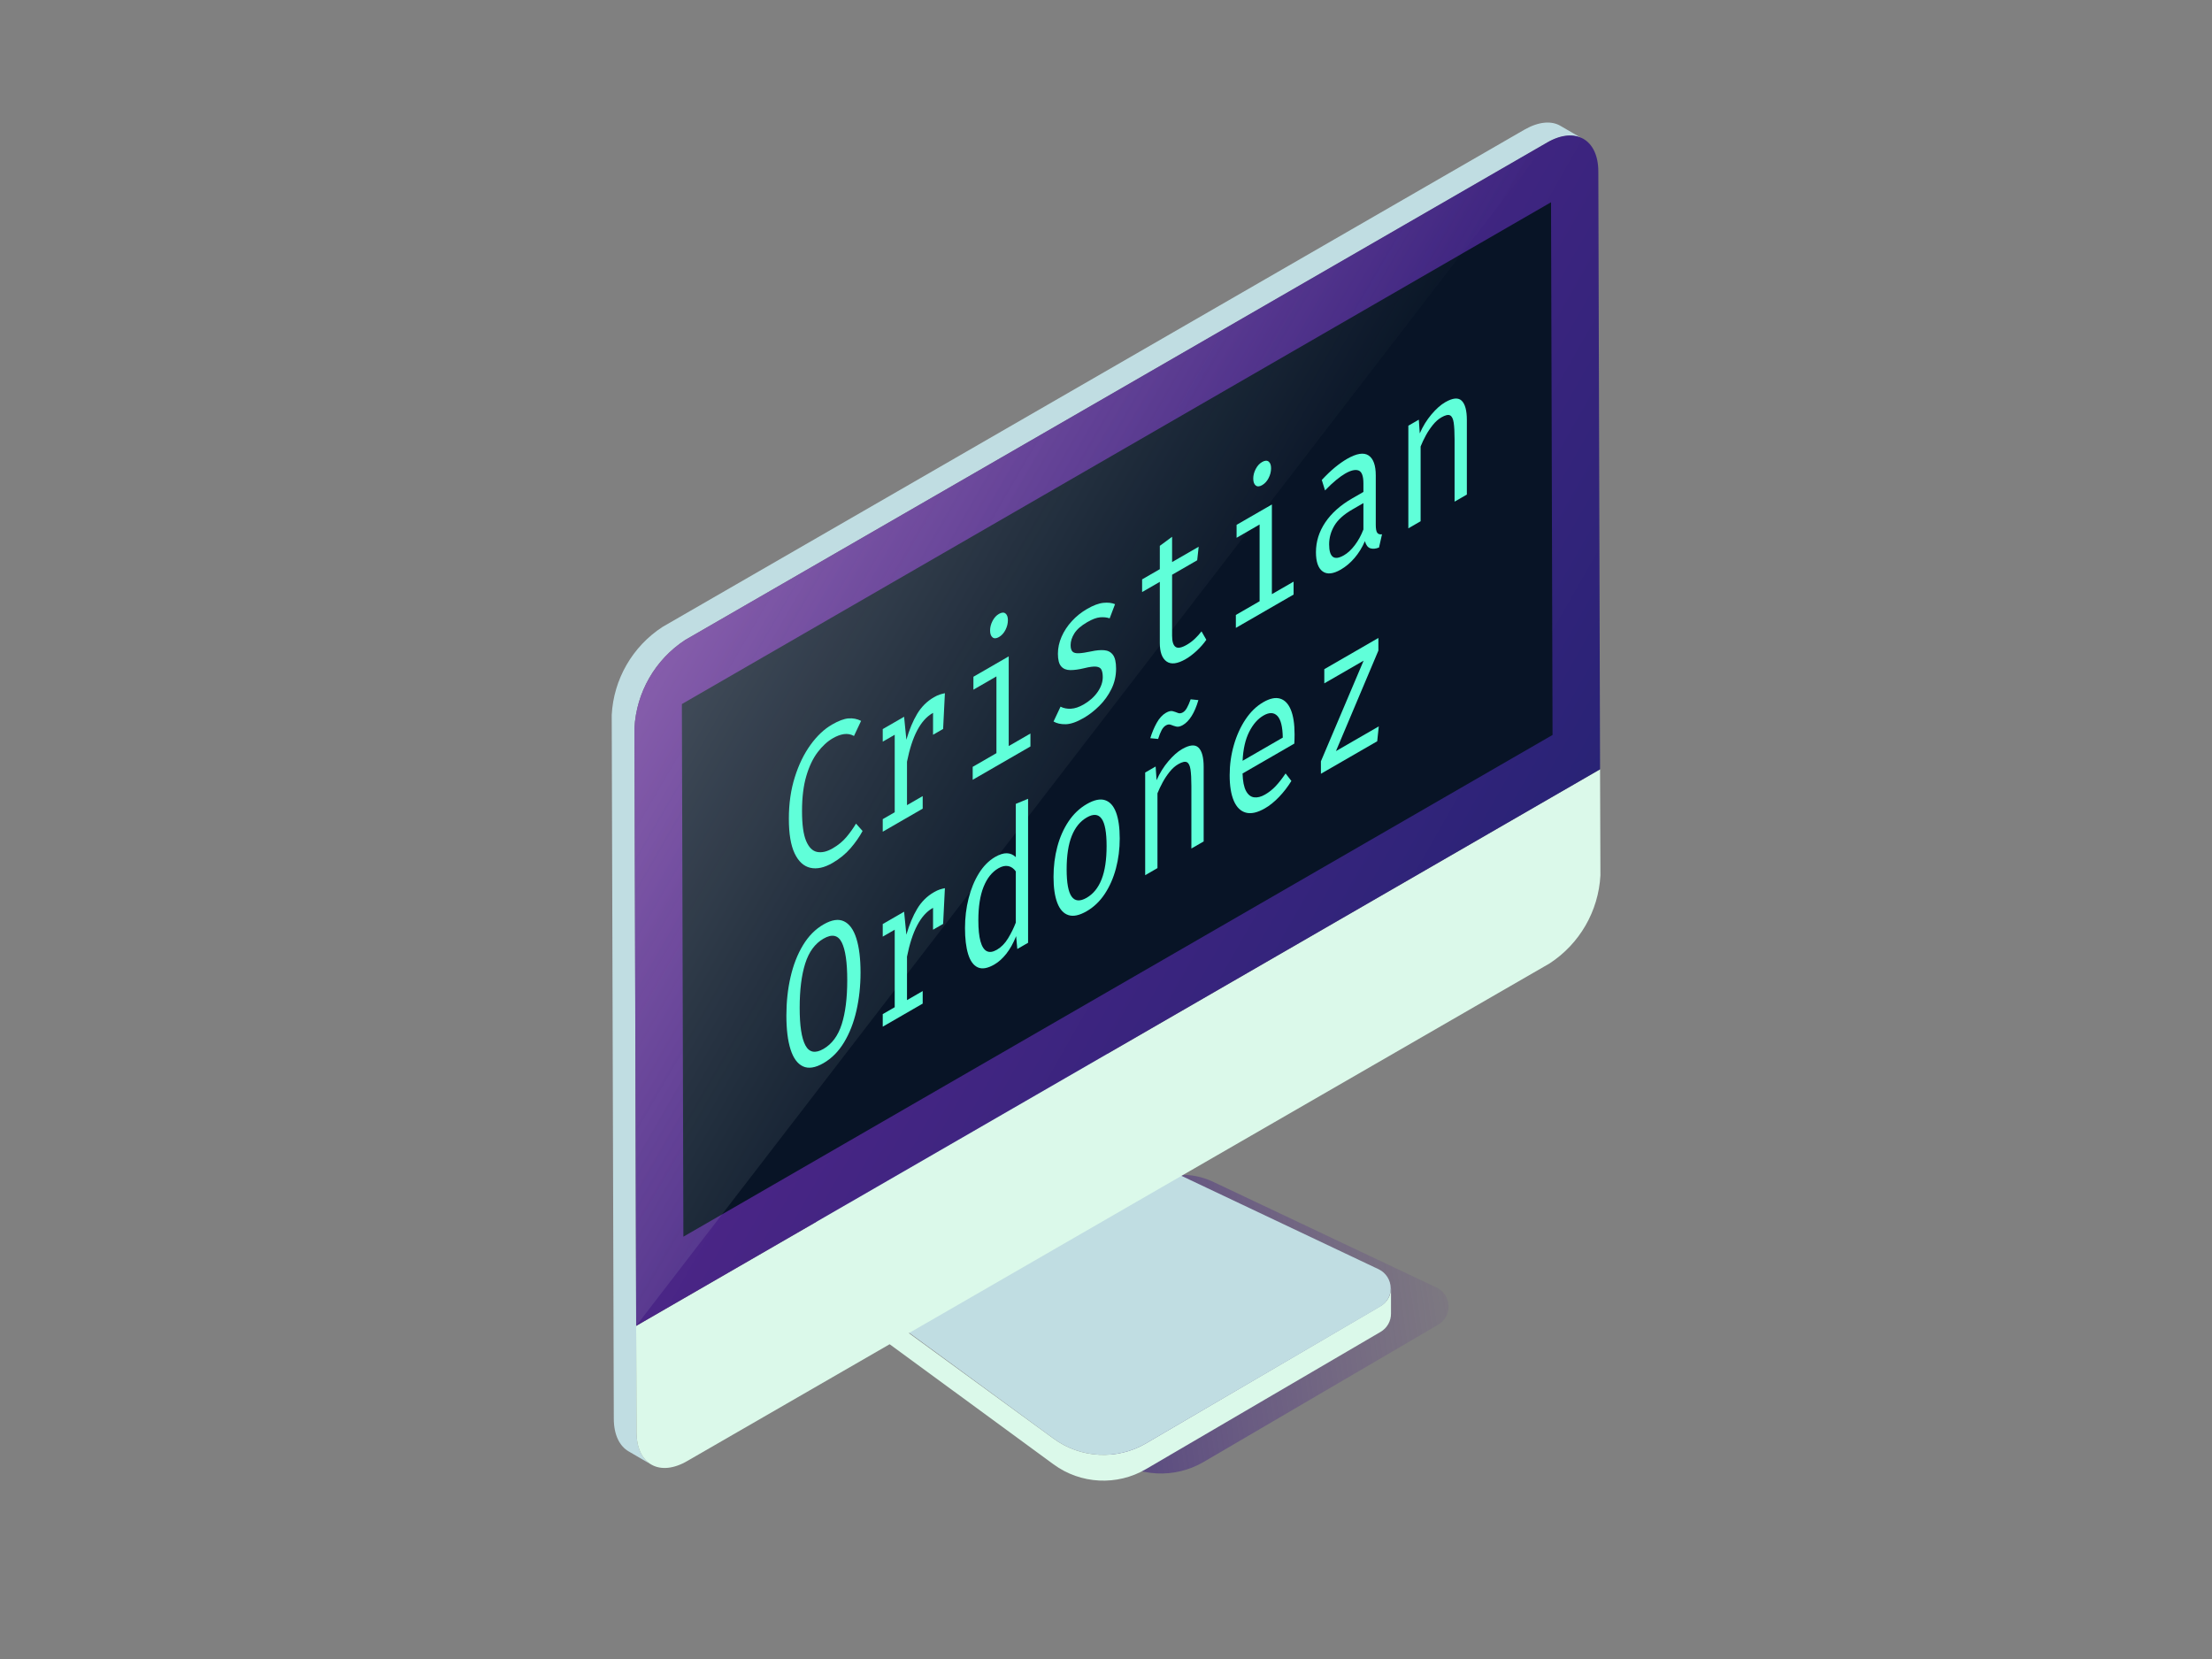 <?xml version="1.0" encoding="UTF-8" standalone="no"?>
<!DOCTYPE svg PUBLIC "-//W3C//DTD SVG 1.1//EN" "http://www.w3.org/Graphics/SVG/1.1/DTD/svg11.dtd">
<svg width="100%" height="100%" viewBox="0 0 800 600" version="1.1" xmlns="http://www.w3.org/2000/svg" xmlns:xlink="http://www.w3.org/1999/xlink" xml:space="preserve" xmlns:serif="http://www.serif.com/" style="fill-rule:evenodd;clip-rule:evenodd;stroke-linejoin:round;stroke-miterlimit:2;">
    <rect x="0" y="0" width="800" height="600" fill="#808080" stroke="none"/>
    <g transform="matrix(2.6,0,0,2.6,221.235,44.235)">
        <path d="M83.6,147.35L114.72,162.08C115.745,162.563 116.401,163.598 116.401,164.731C116.401,165.77 115.848,166.735 114.95,167.26L82.33,186.35C78.301,188.708 73.232,188.444 69.47,185.68L45.28,168C44.766,167.624 44.461,167.023 44.461,166.386C44.461,165.677 44.838,165.018 45.45,164.66L74.28,147.79C77.121,146.116 80.614,145.951 83.6,147.35Z" style="fill:url(#_Linear1);fill-rule:nonzero;"/>
    </g>
    <g transform="matrix(2.6,0,0,2.6,221.235,44.235)">
        <path d="M76.14,105.46C75.745,105.702 75.45,106.078 75.31,106.52C75.268,106.607 75.234,106.697 75.21,106.79L74.13,110.79L44.63,127.93L42.56,126.74C41.816,126.203 40.84,126.1 40,126.47L44.14,124.05L76.14,105.46Z" style="fill:url(#_Linear2);fill-rule:nonzero;"/>
    </g>
    <g transform="matrix(2.6,0,0,2.6,221.235,44.235)">
        <path d="M40,126.48C39.949,126.503 39.902,126.533 39.86,126.57L40,126.48Z" style="fill:url(#_Linear3);fill-rule:nonzero;"/>
    </g>
    <g transform="matrix(2.6,0,0,2.6,221.235,44.235)">
        <path d="M76.14,105.46C75.745,105.702 75.45,106.078 75.31,106.52C75.268,106.607 75.234,106.697 75.21,106.79L74.13,110.79L44.63,127.93L42.56,126.74C41.816,126.203 40.84,126.1 40,126.47L44.14,124.05L76.14,105.46Z" style="fill:url(#_Linear4);fill-rule:nonzero;"/>
    </g>
    <g transform="matrix(2.6,0,0,2.6,221.235,44.235)">
        <path d="M73.94,101.66C75.18,100.94 76.94,101.06 78.75,102.13L80.82,103.32L44.65,124.32L42.58,123.12C40.73,122.05 39.01,121.93 37.77,122.65L73.94,101.66Z" style="fill:url(#_Linear5);fill-rule:nonzero;"/>
    </g>
    <g transform="matrix(2.6,0,0,2.6,221.235,44.235)">
        <path d="M80.81,103.32L80.8,106.91L74.14,110.79L44.63,127.93L44.65,124.34L75.31,106.52L80.81,103.32Z" style="fill:rgb(230,230,230);fill-rule:nonzero;"/>
    </g>
    <g transform="matrix(2.6,0,0,2.6,221.235,44.235)">
        <path d="M108.4,162.14L108.4,165.7C108.411,166.753 107.852,167.734 106.94,168.26L74.32,187.34C70.293,189.701 65.224,189.441 61.46,186.68L34.81,167.15C32.462,165.669 30.601,163.53 29.46,161C28.229,158.735 27.819,156.113 28.3,153.58L36,125.15C36.228,124.104 36.88,123.198 37.8,122.65L38.06,122.52L38.33,122.42C38.493,122.365 38.66,122.325 38.83,122.3C38.916,122.285 39.004,122.285 39.09,122.3C39.23,122.29 39.37,122.29 39.51,122.3C40.574,122.335 41.609,122.653 42.51,123.22L44.08,124.12L44.58,124.41L44.58,128L42.51,126.81C41.766,126.273 40.79,126.17 39.95,126.54C39.899,126.563 39.852,126.593 39.81,126.63C39.752,126.663 39.698,126.704 39.65,126.75C39.612,126.782 39.578,126.819 39.55,126.86C39.493,126.906 39.442,126.96 39.4,127.02C39.367,127.052 39.34,127.089 39.32,127.13C39.258,127.209 39.208,127.297 39.17,127.39L39.17,127.45C39.111,127.59 39.061,127.734 39.02,127.88L31.31,156.35C31.044,157.713 31.26,159.128 31.92,160.35C32.541,161.708 33.546,162.855 34.81,163.65L37.53,165.65L61.46,183.1C65.226,185.856 70.292,186.116 74.32,183.76L106.94,164.67C107.847,164.153 108.407,163.184 108.4,162.14Z" style="fill:url(#_Linear6);fill-rule:nonzero;"/>
    </g>
    <g transform="matrix(2.6,0,0,2.6,221.235,44.235)">
        <path d="M31.32,156.28L39,127.81C39.123,127.264 39.457,126.789 39.93,126.49L76.11,105.49C75.63,105.783 75.29,106.26 75.17,106.81L67.45,135.28C67.187,136.645 67.406,138.059 68.07,139.28C68.631,140.614 69.578,141.749 70.79,142.54L106.68,159.54C107.704,160.026 108.359,161.063 108.359,162.196C108.359,163.237 107.807,164.202 106.91,164.73L74.33,183.76C70.302,186.116 65.236,185.856 61.47,183.1L34.82,163.57C33.557,162.777 32.555,161.629 31.94,160.27C31.279,159.052 31.06,157.641 31.32,156.28Z" style="fill:url(#_Linear7);fill-rule:nonzero;"/>
    </g>
    <g transform="matrix(2.6,0,0,2.6,221.235,44.235)">
        <path d="M7.07,70.19L127,1C129,-0.13 130.76,-0.24 132,0.51L135.17,2.35C133.88,1.6 132.09,1.7 130.12,2.84L10.24,72C6.052,74.718 3.418,79.293 3.17,84.28L3.45,182.17C3.45,184.41 4.25,185.98 5.52,186.72L2.36,184.88C1.08,184.14 0.3,182.57 0.29,180.34L0,82.44C0.262,77.465 2.893,72.906 7.07,70.19Z" style="fill:url(#_Linear8);fill-rule:nonzero;"/>
    </g>
    <g transform="matrix(2.6,0,0,2.6,221.235,44.235)">
        <path d="M3.4,167.42L3.45,182.18C3.45,186.67 6.66,188.49 10.57,186.18L130.46,117C134.631,114.284 137.262,109.73 137.53,104.76L137.48,90L3.4,167.42" style="fill:url(#_Linear9);fill-rule:nonzero;"/>
    </g>
    <g transform="matrix(2.6,0,0,2.6,221.235,44.235)">
        <path d="M10.23,72C6.049,74.725 3.417,79.296 3.16,84.28L3.4,167.42L137.48,90L137.24,6.86C137.24,2.36 134.04,0.54 130.13,2.8L10.23,72" style="fill:url(#_Linear10);fill-rule:nonzero;"/>
    </g>
    <g transform="matrix(2.6,0,0,2.6,221.235,44.235)">
        <path d="M130.87,85.22L130.66,11.12L9.76,80.92L9.97,155.01L130.87,85.22" style="fill:rgb(8,20,38);fill-rule:nonzero;"/>
    </g>
    <g transform="matrix(2.6,0,0,2.6,221.235,44.235)">
        <path d="M40,126.48C39.949,126.503 39.902,126.533 39.86,126.57L40,126.48Z" style="fill:url(#_Linear11);fill-rule:nonzero;"/>
    </g>
    <g transform="matrix(2.6,0,0,2.6,221.235,44.235)">
        <path d="M130.13,2.81L10.23,72C6.049,74.725 3.417,79.296 3.16,84.28L3.4,167.42L130.13,2.81Z" style="fill:url(#_Linear12);fill-rule:nonzero;"/>
    </g>
    <g transform="matrix(2.228,-1.286,-2.72709e-17,2.971,-330.748,268.953)">
        <path d="M283.496,120.394C284.565,120.394 285.46,120.529 286.18,120.799C286.9,121.069 287.582,121.464 288.228,121.985L287.077,123.326C286.565,122.893 286.022,122.584 285.449,122.396C284.876,122.209 284.275,122.116 283.646,122.116C282.757,122.116 281.931,122.328 281.169,122.754C280.408,123.179 279.796,123.88 279.334,124.856C278.872,125.833 278.641,127.155 278.641,128.823C278.641,130.449 278.861,131.751 279.302,132.729C279.743,133.707 280.34,134.415 281.091,134.852C281.842,135.289 282.681,135.508 283.608,135.508C284.522,135.508 285.275,135.369 285.866,135.091C286.458,134.813 286.971,134.495 287.405,134.137L288.469,135.495C287.974,135.976 287.326,136.393 286.525,136.746C285.723,137.099 284.741,137.275 283.577,137.275C282.254,137.275 281.057,136.951 279.985,136.303C278.914,135.655 278.065,134.703 277.44,133.448C276.815,132.193 276.502,130.651 276.502,128.823C276.502,126.988 276.822,125.445 277.462,124.194C278.102,122.943 278.953,121.996 280.015,121.355C281.077,120.714 282.238,120.394 283.496,120.394Z" style="fill:rgb(96,255,217);fill-rule:nonzero;"/>
        <path d="M291.742,137L291.742,135.472L293.687,135.472L293.687,126.039L291.742,126.039L291.742,124.508L295.211,124.508L295.579,127.463C296.061,126.434 296.646,125.637 297.334,125.074C298.022,124.51 298.93,124.229 300.058,124.229C300.406,124.229 300.717,124.255 300.991,124.307C301.266,124.359 301.546,124.426 301.833,124.508L301.252,126.288C300.986,126.212 300.746,126.157 300.531,126.122C300.317,126.088 300.075,126.07 299.804,126.07C298.841,126.07 298.017,126.411 297.332,127.093C296.647,127.774 296.097,128.804 295.681,130.182L295.681,135.472L298.228,135.472L298.228,137L291.742,137ZM299.908,128.734L299.908,126.015L300.109,124.508L301.833,124.508L301.544,128.734L299.908,128.734Z" style="fill:rgb(96,255,217);fill-rule:nonzero;"/>
        <path d="M312.192,124.508L312.192,135.425L315.717,135.425L315.717,137L306.344,137L306.344,135.425L310.199,135.425L310.199,126.083L306.462,126.083L306.462,124.508L312.192,124.508ZM310.603,118.651C311.044,118.651 311.398,118.785 311.663,119.055C311.928,119.324 312.06,119.653 312.06,120.041C312.06,120.447 311.928,120.786 311.663,121.059C311.398,121.333 311.044,121.469 310.603,121.469C310.178,121.469 309.833,121.333 309.567,121.059C309.301,120.786 309.168,120.447 309.168,120.041C309.168,119.653 309.301,119.324 309.567,119.055C309.833,118.785 310.178,118.651 310.603,118.651Z" style="fill:rgb(96,255,217);fill-rule:nonzero;"/>
        <path d="M324.353,135.627C325.313,135.627 326.071,135.448 326.625,135.088C327.18,134.729 327.457,134.248 327.457,133.645C327.457,133.266 327.389,132.938 327.254,132.662C327.119,132.386 326.837,132.135 326.406,131.911C325.976,131.687 325.32,131.466 324.439,131.249C323.574,131.031 322.823,130.782 322.184,130.503C321.546,130.223 321.052,129.858 320.703,129.408C320.353,128.959 320.178,128.371 320.178,127.646C320.178,126.943 320.377,126.337 320.775,125.828C321.173,125.319 321.729,124.927 322.444,124.652C323.158,124.376 323.982,124.239 324.917,124.239C325.924,124.239 326.803,124.372 327.552,124.64C328.301,124.907 328.935,125.235 329.452,125.623L328.579,126.97C328.106,126.646 327.584,126.379 327.013,126.17C326.442,125.961 325.755,125.857 324.951,125.857C323.963,125.857 323.265,126.009 322.856,126.315C322.446,126.62 322.241,127.015 322.241,127.497C322.241,127.864 322.343,128.166 322.546,128.406C322.749,128.646 323.092,128.862 323.574,129.054C324.056,129.247 324.717,129.459 325.558,129.69C326.373,129.907 327.085,130.166 327.693,130.467C328.301,130.768 328.774,131.161 329.113,131.649C329.451,132.136 329.62,132.769 329.62,133.549C329.62,134.437 329.367,135.154 328.861,135.702C328.355,136.25 327.699,136.649 326.895,136.9C326.091,137.15 325.242,137.275 324.349,137.275C323.223,137.275 322.261,137.11 321.465,136.781C320.668,136.451 320.003,136.053 319.468,135.587L320.605,134.271C321.095,134.675 321.659,135.002 322.295,135.252C322.931,135.502 323.617,135.627 324.353,135.627Z" style="fill:rgb(96,255,217);fill-rule:nonzero;"/>
        <path d="M344.269,136.374C343.84,136.654 343.319,136.874 342.709,137.035C342.098,137.195 341.501,137.275 340.917,137.275C339.577,137.275 338.542,136.923 337.813,136.217C337.084,135.512 336.72,134.606 336.72,133.5L336.72,126.052L333.845,126.052L333.845,124.508L336.72,124.508L336.72,121.669L338.713,121.428L338.713,124.508L343.028,124.508L342.788,126.052L338.713,126.052L338.713,133.473C338.713,134.171 338.897,134.702 339.264,135.065C339.631,135.429 340.243,135.61 341.1,135.61C341.567,135.61 341.998,135.555 342.394,135.446C342.789,135.336 343.154,135.192 343.49,135.013L344.269,136.374Z" style="fill:rgb(96,255,217);fill-rule:nonzero;"/>
        <path d="M354.911,124.508L354.911,135.425L358.436,135.425L358.436,137L349.063,137L349.063,135.425L352.918,135.425L352.918,126.083L349.181,126.083L349.181,124.508L354.911,124.508ZM353.322,118.651C353.763,118.651 354.117,118.785 354.382,119.055C354.647,119.324 354.779,119.653 354.779,120.041C354.779,120.447 354.647,120.786 354.382,121.059C354.117,121.333 353.763,121.469 353.322,121.469C352.897,121.469 352.552,121.333 352.286,121.059C352.02,120.786 351.887,120.447 351.887,120.041C351.887,119.653 352.02,119.324 352.286,119.055C352.552,118.785 352.897,118.651 353.322,118.651Z" style="fill:rgb(96,255,217);fill-rule:nonzero;"/>
        <path d="M371.775,134.274C371.775,134.773 371.857,135.137 372.021,135.366C372.185,135.595 372.441,135.765 372.789,135.876L372.301,137.274C371.764,137.202 371.294,137.031 370.891,136.758C370.487,136.486 370.194,136.07 370.011,135.512C369.565,136.089 369.005,136.528 368.329,136.827C367.654,137.126 366.909,137.275 366.096,137.275C364.847,137.275 363.863,136.922 363.144,136.216C362.424,135.51 362.064,134.576 362.064,133.413C362.064,132.123 362.567,131.134 363.572,130.445C364.577,129.757 366.028,129.412 367.925,129.412L369.768,129.412L369.768,128.371C369.768,127.47 369.505,126.833 368.978,126.458C368.451,126.084 367.722,125.897 366.792,125.897C366.376,125.897 365.891,125.946 365.338,126.046C364.784,126.145 364.185,126.308 363.54,126.534L363.012,125.03C363.778,124.746 364.498,124.543 365.173,124.421C365.848,124.299 366.487,124.239 367.092,124.239C368.65,124.239 369.82,124.602 370.602,125.329C371.384,126.056 371.775,127.038 371.775,128.277L371.775,134.274ZM366.612,135.755C367.229,135.755 367.817,135.6 368.375,135.288C368.934,134.977 369.399,134.542 369.768,133.983L369.768,130.771L367.964,130.771C366.585,130.771 365.613,131.007 365.05,131.48C364.486,131.953 364.204,132.589 364.204,133.389C364.204,134.165 364.403,134.753 364.8,135.154C365.197,135.555 365.801,135.755 366.612,135.755Z" style="fill:rgb(96,255,217);fill-rule:nonzero;"/>
        <path d="M377.062,137L377.062,124.508L378.763,124.508L378.915,126.242C379.422,125.597 380.056,125.101 380.818,124.756C381.58,124.411 382.321,124.239 383.041,124.239C384.269,124.239 385.163,124.564 385.722,125.214C386.281,125.865 386.561,126.769 386.561,127.927L386.561,137L384.567,137L384.567,129.391C384.567,128.542 384.52,127.853 384.424,127.326C384.328,126.799 384.129,126.415 383.826,126.175C383.523,125.935 383.056,125.814 382.424,125.814C381.937,125.814 381.478,125.921 381.046,126.133C380.614,126.345 380.229,126.611 379.891,126.932C379.553,127.252 379.274,127.575 379.055,127.9L379.055,137L377.062,137Z" style="fill:rgb(96,255,217);fill-rule:nonzero;"/>
        <path d="M288.139,152.58C288.139,154.229 287.914,155.688 287.464,156.957C287.015,158.226 286.344,159.218 285.452,159.934C284.561,160.65 283.45,161.008 282.12,161.008C280.798,161.008 279.689,160.658 278.793,159.958C277.898,159.258 277.225,158.278 276.776,157.019C276.326,155.76 276.101,154.29 276.101,152.607C276.101,150.952 276.326,149.488 276.776,148.213C277.225,146.939 277.898,145.939 278.793,145.214C279.689,144.489 280.798,144.127 282.12,144.127C283.45,144.127 284.561,144.479 285.452,145.185C286.344,145.89 287.015,146.877 287.464,148.145C287.914,149.413 288.139,150.891 288.139,152.58ZM285.981,152.58C285.981,150.402 285.682,148.737 285.083,147.585C284.484,146.432 283.497,145.856 282.12,145.856C280.743,145.856 279.755,146.437 279.157,147.6C278.558,148.762 278.259,150.431 278.259,152.607C278.259,154.779 278.568,156.433 279.187,157.57C279.806,158.708 280.783,159.276 282.12,159.276C283.496,159.276 284.484,158.705 285.082,157.562C285.681,156.419 285.981,154.758 285.981,152.58Z" style="fill:rgb(96,255,217);fill-rule:nonzero;"/>
        <path d="M291.742,160.733L291.742,159.205L293.687,159.205L293.687,149.772L291.742,149.772L291.742,148.24L295.211,148.24L295.579,151.195C296.061,150.166 296.646,149.37 297.334,148.807C298.022,148.243 298.93,147.961 300.058,147.961C300.406,147.961 300.717,147.987 300.991,148.039C301.266,148.091 301.546,148.158 301.833,148.24L301.252,150.02C300.986,149.945 300.746,149.89 300.531,149.855C300.317,149.82 300.075,149.803 299.804,149.803C298.841,149.803 298.017,150.144 297.332,150.825C296.647,151.507 296.097,152.537 295.681,153.915L295.681,159.205L298.228,159.205L298.228,160.733L291.742,160.733ZM299.908,152.466L299.908,149.748L300.109,148.24L301.833,148.24L301.544,152.466L299.908,152.466Z" style="fill:rgb(96,255,217);fill-rule:nonzero;"/>
        <path d="M313.342,142.96L315.335,143.205L315.335,160.733L313.586,160.733L313.396,159.088C312.932,159.75 312.398,160.235 311.793,160.544C311.188,160.853 310.541,161.008 309.852,161.008C308.765,161.008 307.871,160.735 307.168,160.189C306.466,159.642 305.945,158.88 305.605,157.902C305.266,156.923 305.096,155.792 305.096,154.506C305.096,153.251 305.29,152.132 305.679,151.149C306.067,150.166 306.626,149.39 307.356,148.823C308.086,148.255 308.967,147.971 309.997,147.971C310.711,147.971 311.343,148.096 311.893,148.346C312.442,148.595 312.925,148.962 313.342,149.445L313.342,142.96ZM310.512,149.578C309.473,149.578 308.672,149.986 308.108,150.8C307.545,151.614 307.263,152.848 307.263,154.502C307.263,155.581 307.379,156.484 307.609,157.21C307.839,157.936 308.176,158.48 308.622,158.844C309.067,159.208 309.616,159.389 310.271,159.389C310.977,159.389 311.581,159.189 312.084,158.787C312.586,158.386 313.006,157.929 313.342,157.418L313.342,151.178C313.001,150.671 312.589,150.277 312.104,149.998C311.619,149.718 311.088,149.578 310.512,149.578Z" style="fill:rgb(96,255,217);fill-rule:nonzero;"/>
        <path d="M324.866,147.971C326.042,147.971 327.026,148.239 327.82,148.775C328.614,149.31 329.211,150.064 329.612,151.038C330.012,152.011 330.212,153.158 330.212,154.478C330.212,155.751 330.007,156.877 329.596,157.859C329.186,158.84 328.582,159.61 327.786,160.169C326.989,160.728 326.006,161.008 324.839,161.008C323.667,161.008 322.682,160.739 321.884,160.199C321.087,159.66 320.484,158.902 320.077,157.925C319.669,156.947 319.466,155.807 319.466,154.502C319.466,153.214 319.671,152.08 320.081,151.1C320.492,150.119 321.099,149.353 321.903,148.8C322.707,148.248 323.694,147.971 324.866,147.971ZM324.866,149.602C323.788,149.602 322.973,150 322.423,150.797C321.872,151.594 321.596,152.829 321.596,154.502C321.596,156.151 321.867,157.374 322.409,158.173C322.95,158.972 323.76,159.371 324.839,159.371C325.917,159.371 326.727,158.972 327.269,158.173C327.811,157.374 328.081,156.143 328.081,154.478C328.081,152.819 327.812,151.591 327.273,150.796C326.735,150 325.932,149.602 324.866,149.602Z" style="fill:rgb(96,255,217);fill-rule:nonzero;"/>
        <path d="M334.344,160.733L334.344,148.237L336.041,148.237L336.195,149.97C336.701,149.329 337.336,148.837 338.1,148.493C338.863,148.148 339.605,147.976 340.324,147.976C341.551,147.976 342.443,148.301 343,148.949C343.558,149.598 343.837,150.5 343.837,151.655L343.837,160.733L341.843,160.733L341.843,153.126C341.843,152.272 341.796,151.582 341.701,151.056C341.606,150.53 341.408,150.146 341.108,149.905C340.807,149.663 340.34,149.543 339.707,149.543C339.217,149.543 338.756,149.65 338.325,149.863C337.894,150.077 337.51,150.344 337.174,150.664C336.838,150.985 336.559,151.307 336.337,151.631L336.337,160.733L334.344,160.733ZM340.467,145.105C340.048,145.105 339.686,145.01 339.381,144.82C339.077,144.63 338.794,144.438 338.533,144.244C338.272,144.051 337.995,143.954 337.702,143.954C337.433,143.954 337.204,144.047 337.014,144.233C336.824,144.418 336.634,144.693 336.444,145.057L335.174,144.416C335.451,143.855 335.799,143.382 336.219,142.998C336.638,142.615 337.136,142.423 337.714,142.423C338.157,142.423 338.527,142.518 338.823,142.708C339.12,142.898 339.395,143.087 339.648,143.277C339.901,143.467 340.174,143.562 340.467,143.562C340.704,143.562 340.92,143.477 341.114,143.307C341.307,143.137 341.511,142.874 341.725,142.518L342.983,143.159C342.674,143.815 342.306,144.304 341.879,144.624C341.452,144.945 340.981,145.105 340.467,145.105Z" style="fill:rgb(96,255,217);fill-rule:nonzero;"/>
        <path d="M350.151,155.194C350.189,156.157 350.375,156.944 350.709,157.557C351.043,158.169 351.481,158.619 352.024,158.907C352.567,159.196 353.162,159.34 353.808,159.34C354.446,159.34 355.024,159.245 355.54,159.055C356.057,158.865 356.589,158.585 357.136,158.213L358.076,159.532C357.495,159.989 356.829,160.35 356.078,160.613C355.327,160.876 354.563,161.008 353.785,161.008C352.571,161.008 351.537,160.735 350.683,160.189C349.829,159.643 349.178,158.881 348.73,157.904C348.282,156.927 348.058,155.792 348.058,154.498C348.058,153.238 348.284,152.117 348.734,151.134C349.184,150.151 349.817,149.378 350.633,148.815C351.45,148.253 352.412,147.971 353.519,147.971C354.575,147.971 355.482,148.219 356.239,148.715C356.996,149.211 357.578,149.916 357.985,150.829C358.393,151.743 358.596,152.833 358.596,154.1C358.596,154.314 358.592,154.514 358.583,154.702C358.574,154.889 358.564,155.053 358.553,155.194L350.151,155.194ZM353.547,149.609C352.618,149.609 351.843,149.939 351.221,150.598C350.599,151.258 350.245,152.276 350.158,153.653L356.679,153.653C356.653,152.315 356.359,151.306 355.798,150.627C355.236,149.948 354.486,149.609 353.547,149.609Z" style="fill:rgb(96,255,217);fill-rule:nonzero;"/>
        <path d="M365.311,159.031L372.264,159.031L372.009,160.733L362.869,160.733L362.869,159.221L369.8,149.967L363.419,149.967L363.419,148.24L372.2,148.24L372.2,149.777L365.311,159.031Z" style="fill:rgb(96,255,217);fill-rule:nonzero;"/>
    </g>
    <defs>
        <linearGradient id="_Linear1" x1="0" y1="0" x2="1" y2="0" gradientUnits="userSpaceOnUse" gradientTransform="matrix(-93,13.5,-13.5,-93,123.7,160.52)"><stop offset="0" style="stop-color:rgb(93,39,143);stop-opacity:0"/><stop offset="1" style="stop-color:rgb(41,35,118);stop-opacity:1"/></linearGradient>
        <linearGradient id="_Linear2" x1="0" y1="0" x2="1" y2="0" gradientUnits="userSpaceOnUse" gradientTransform="matrix(-15.73,-4.92,4.92,-15.73,71.4,120.14)"><stop offset="0" style="stop-color:rgb(219,249,234);stop-opacity:1"/><stop offset="1" style="stop-color:rgb(192,221,226);stop-opacity:1"/></linearGradient>
        <linearGradient id="_Linear3" x1="0" y1="0" x2="1" y2="0" gradientUnits="userSpaceOnUse" gradientTransform="matrix(-0.007,-0.002,0.002,-0.007,45.457,137.868)"><stop offset="0" style="stop-color:rgb(219,249,234);stop-opacity:1"/><stop offset="1" style="stop-color:rgb(192,221,226);stop-opacity:1"/></linearGradient>
        <linearGradient id="_Linear4" x1="0" y1="0" x2="1" y2="0" gradientUnits="userSpaceOnUse" gradientTransform="matrix(-15.73,-4.92,4.92,-15.73,71.4,120.14)"><stop offset="0" style="stop-color:rgb(219,249,234);stop-opacity:1"/><stop offset="1" style="stop-color:rgb(192,221,226);stop-opacity:1"/></linearGradient>
        <linearGradient id="_Linear5" x1="0" y1="0" x2="1" y2="0" gradientUnits="userSpaceOnUse" gradientTransform="matrix(1853.3,0,0,1853.3,1663.77,2708.06)"><stop offset="0" style="stop-color:rgb(219,249,234);stop-opacity:1"/><stop offset="1" style="stop-color:rgb(192,221,226);stop-opacity:1"/></linearGradient>
        <linearGradient id="_Linear6" x1="0" y1="0" x2="1" y2="0" gradientUnits="userSpaceOnUse" gradientTransform="matrix(6450.21,0,0,6450.21,2282.02,10493.5)"><stop offset="0" style="stop-color:rgb(219,249,234);stop-opacity:1"/><stop offset="1" style="stop-color:rgb(192,221,226);stop-opacity:1"/></linearGradient>
        <linearGradient id="_Linear7" x1="0" y1="0" x2="1" y2="0" gradientUnits="userSpaceOnUse" gradientTransform="matrix(-3291.82,-1064.7,1064.7,-3291.82,8487.2,12674.2)"><stop offset="0" style="stop-color:rgb(219,249,234);stop-opacity:1"/><stop offset="1" style="stop-color:rgb(192,221,226);stop-opacity:1"/></linearGradient>
        <linearGradient id="_Linear8" x1="0" y1="0" x2="1" y2="0" gradientUnits="userSpaceOnUse" gradientTransform="matrix(-23023.5,-31488.7,31488.7,-23023.5,33358.6,50398.3)"><stop offset="0" style="stop-color:rgb(219,249,234);stop-opacity:1"/><stop offset="1" style="stop-color:rgb(192,221,226);stop-opacity:1"/></linearGradient>
        <linearGradient id="_Linear9" x1="0" y1="0" x2="1" y2="0" gradientUnits="userSpaceOnUse" gradientTransform="matrix(17990.9,0,0,17990.9,459.442,13560.6)"><stop offset="0" style="stop-color:rgb(219,249,234);stop-opacity:1"/><stop offset="1" style="stop-color:rgb(192,221,226);stop-opacity:1"/></linearGradient>
        <linearGradient id="_Linear10" x1="0" y1="0" x2="1" y2="0" gradientUnits="userSpaceOnUse" gradientTransform="matrix(104.69,60.44,-60.44,104.69,17.97,55.25)"><stop offset="0" style="stop-color:rgb(93,39,143);stop-opacity:1"/><stop offset="1" style="stop-color:rgb(41,35,118);stop-opacity:1"/></linearGradient>
        <linearGradient id="_Linear11" x1="0" y1="0" x2="1" y2="0" gradientUnits="userSpaceOnUse" gradientTransform="matrix(-0.007,-0.002,0.002,-0.007,45.457,137.868)"><stop offset="0" style="stop-color:rgb(219,249,234);stop-opacity:1"/><stop offset="1" style="stop-color:rgb(192,221,226);stop-opacity:1"/></linearGradient>
        <linearGradient id="_Linear12" x1="0" y1="0" x2="1" y2="0" gradientUnits="userSpaceOnUse" gradientTransform="matrix(61.42,35.46,-35.46,61.42,17.23,56.52)"><stop offset="0" style="stop-color:white;stop-opacity:0.25"/><stop offset="1" style="stop-color:rgb(219,249,234);stop-opacity:0"/></linearGradient>
    </defs>
</svg>
